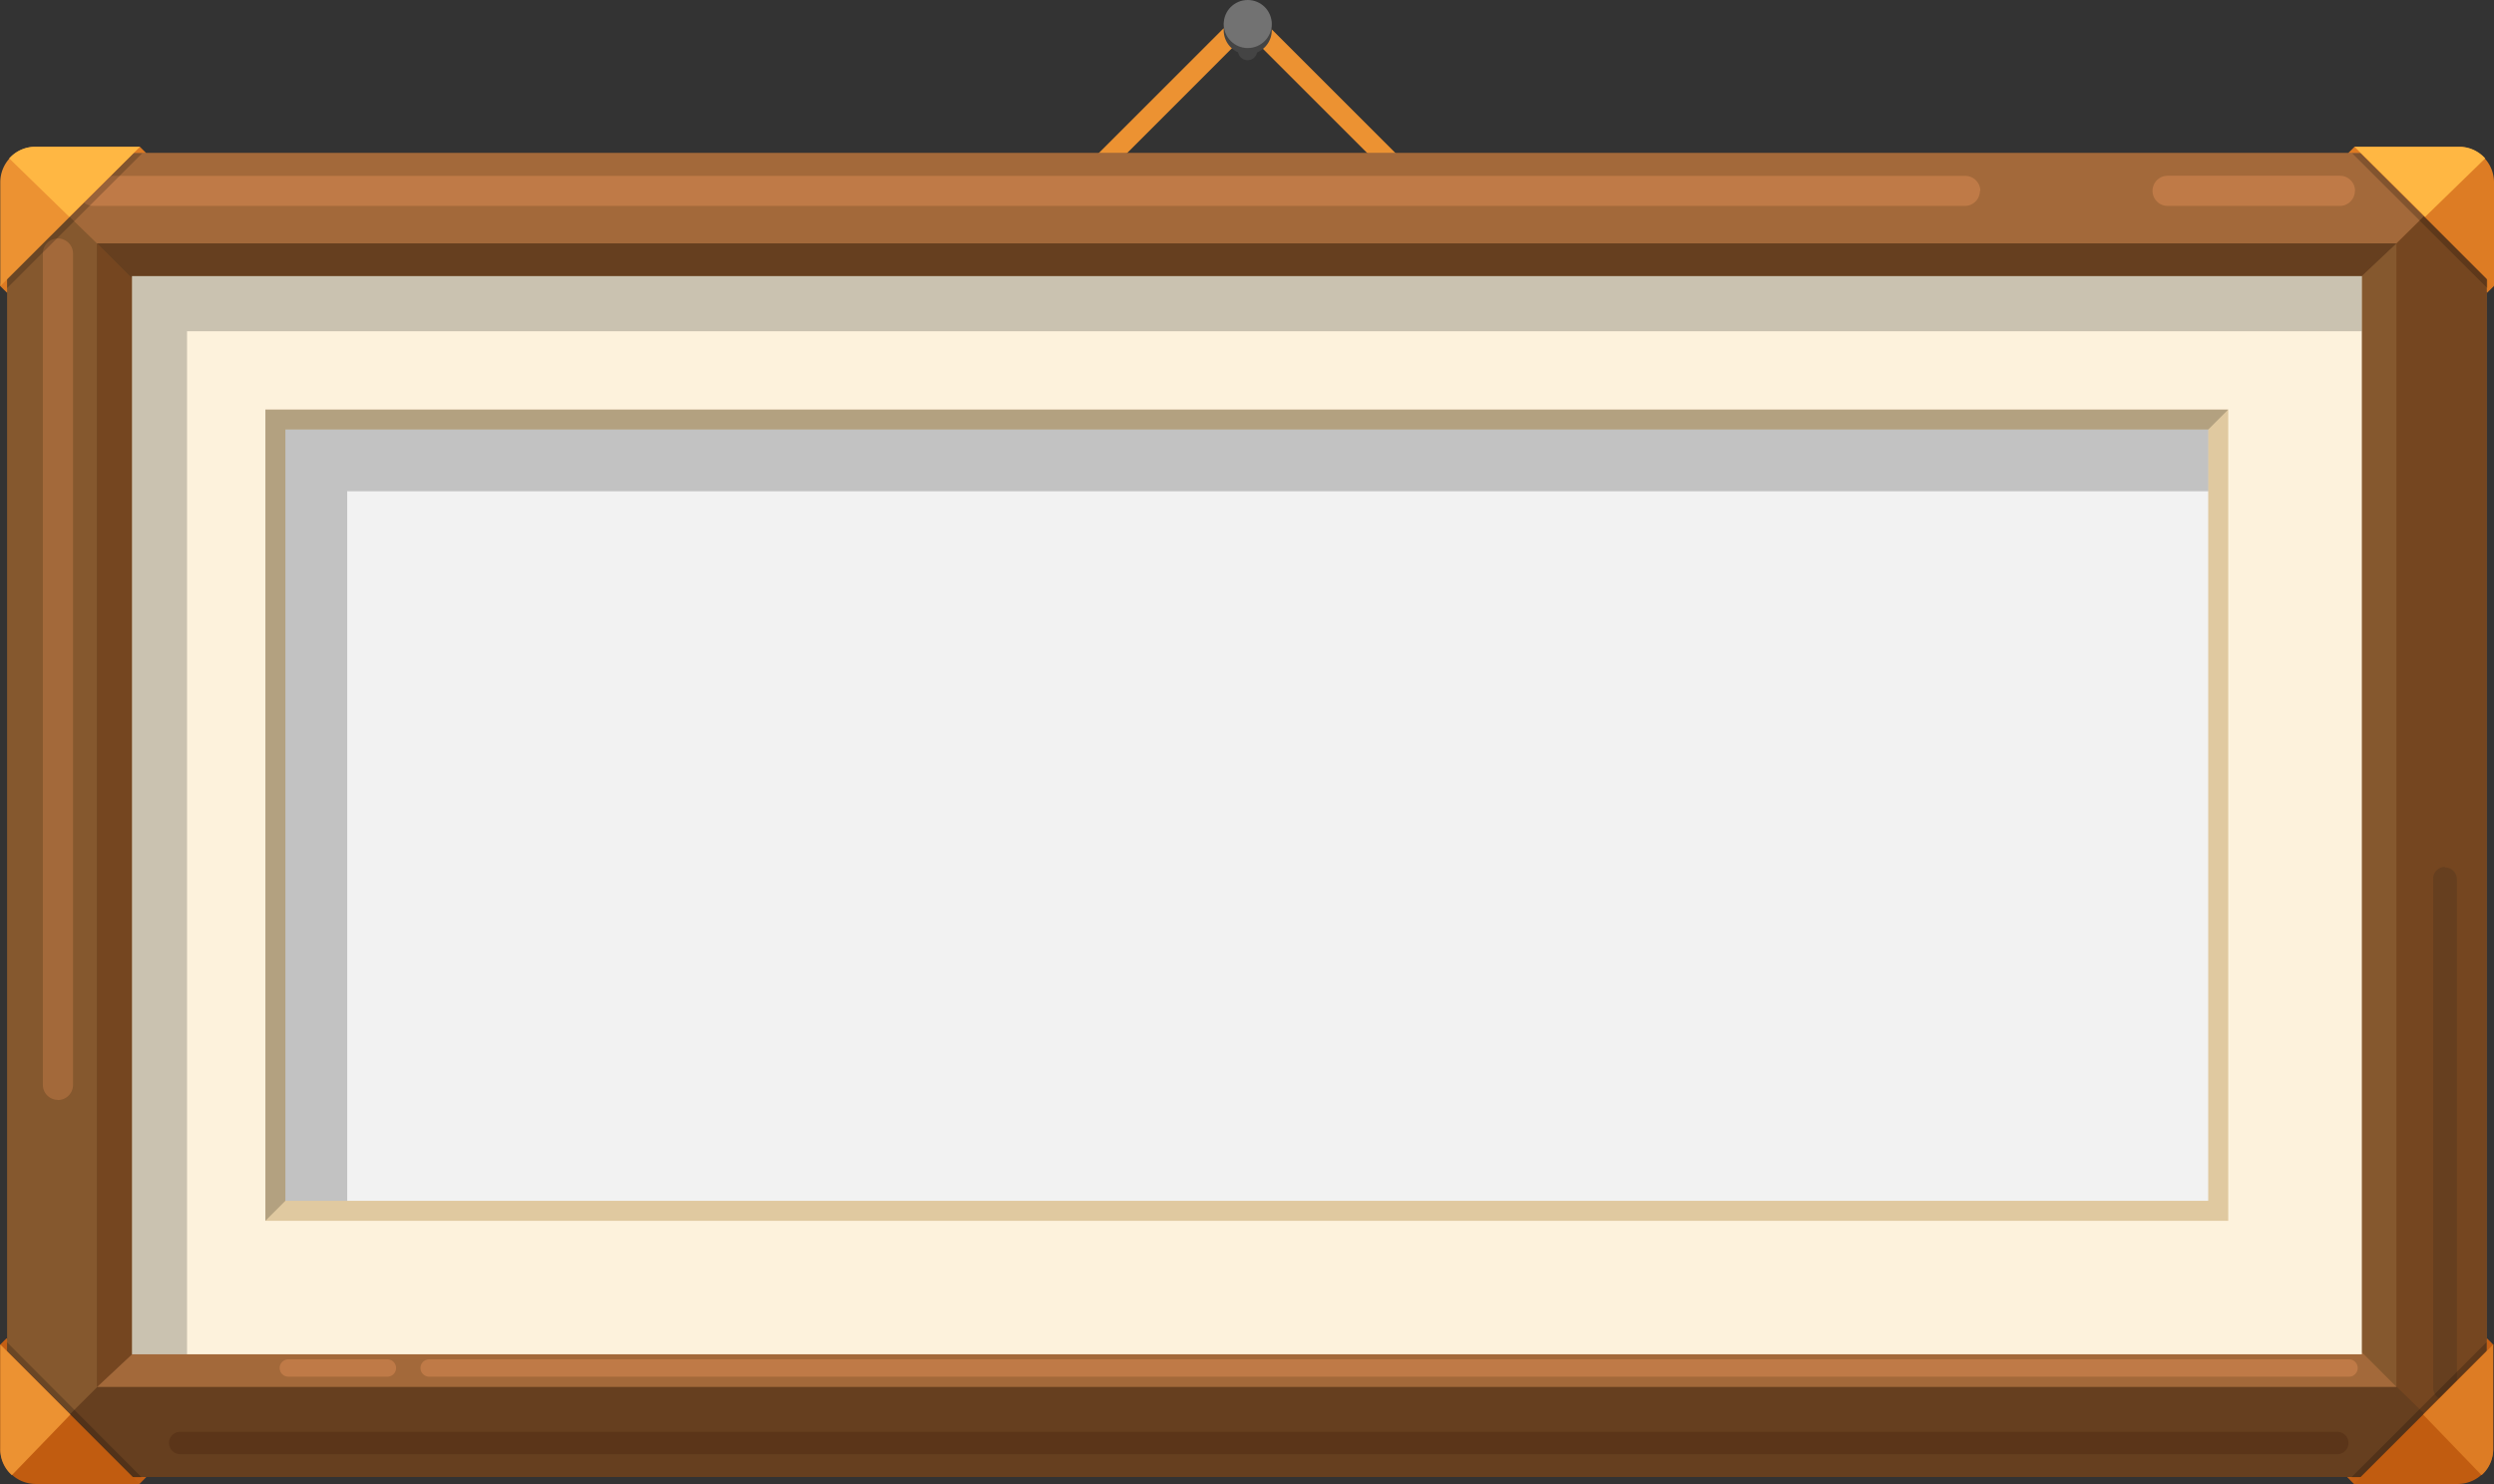 <svg xmlns="http://www.w3.org/2000/svg" viewBox="-0.021 0 186.831 111.2"><rect x="-0.021" y="0" width="186.831" height="111.2" fill="#333333" stroke="none"/><title>Depositphotos_122856508_04</title><g data-name="Layer 2"><path d="M120.14 27.09L95.35 2.3a2.75 2.75 0 0 0-3.89 0L66.67 27.09a2.75 2.75 0 0 0 0 3.89l24.78 24.8a2.75 2.75 0 0 0 3.89 0L120.14 31a2.75 2.75 0 0 0 0-3.91zm-1.06 2.83l-24.79 24.8a1.25 1.25 0 0 1-1.77 0L67.73 29.93a1.25 1.25 0 0 1 0-1.77l24.79-24.8a1.25 1.25 0 0 1 1.77 0l24.79 24.79a1.25 1.25 0 0 1 0 1.77z" fill="#ec9232"/><path d="M94.16 3.79a.72.72 0 0 1-.72.72.72.72 0 0 1-.72-.72v-3a.72.72 0 0 1 .72-.72.72.72 0 0 1 .72.72z" fill="#444"/><path d="M95.25 2.27a1.8 1.8 0 1 1-3.6 0v-.53a1.76 1.76 0 0 1 1.8-1.27 1.69 1.69 0 0 1 1.8 1.19v.61z" fill="#444"/><circle cx="93.45" cy="1.8" r="1.8" fill="#727272"/><path d="M175.89 11.47l.47-.47c1.47 0 10.44 9 10.44 10.44l-.51.5z" fill="#dd7a22"/><path d="M186.28 100.28l.47.47c0 1.47-9 10.44-10.44 10.44l-.5-.51z" fill="#c45f14"/><path d="M10.93 11.47l-.47-.47C9 11 0 20 0 21.44l.51.5z" fill="#dd7a22"/><path d="M.47 100.28l-.47.47c0 1.47 9 10.44 10.44 10.44l.5-.51z" fill="#c45f14"/><rect x=".51" y="11.49" width="185.75" height="99.19" rx="2.53" ry="2.53" fill="#85582e"/><path d="M185.55 12.28S1.29 110 1.25 109.94a2.52 2.52 0 0 0 1.79.74h180.69a2.53 2.53 0 0 0 2.53-2.53V14a2.52 2.52 0 0 0-.71-1.72z" fill="#754620"/><path d="M50.38 60.87C65.14 46.11 162.44 33 179.5 18.24c0 0 4.6-4.53 6-6a2.52 2.52 0 0 0-1.82-.78H3a2.45 2.45 0 0 0-1.87.83l6.09 5.93z" fill="#a3693a"/><path d="M50.12 61.3c-16.2 16.2-32.67 32.44-48.87 48.64a2.23 2.23 0 0 0 1.7.74h181a2.48 2.48 0 0 0 1.67-.82l-6.09-5.93z" fill="#663f1f"/><path fill="#85582e" d="M7.26 18.24H179.5v85.68H7.26z"/><path fill="#663f1f" d="M7.26 103.92V18.24H179.5l-2.6 2.45L7.26 103.92z"/><path fill="#754620" d="M7.26 103.92V18.24L50.1 61.08l-40.23 40.4-2.61 2.44z"/><path fill="#a3693a" d="M7.26 103.92l2.61-2.44 40.23-40.4L175.28 99.7l4.22 4.22H7.26z"/><path fill="#fdf2dc" d="M9.87 20.69h167.04v80.79H9.87z"/><path fill="#e0c9a0" d="M19.86 30.69H166.9v60.79H19.86z"/><path d="M19.86 91.48V30.69H166.9l-1.5 1.5L21.36 89.98l-1.5 1.5z" opacity=".2"/><path fill="#f2f2f2" d="M21.36 32.19H165.4v57.79H21.36z"/><path d="M148.3 14.3a1.13 1.13 0 0 1-1.13 1.13H7a1.13 1.13 0 0 1-1.15-1.13A1.13 1.13 0 0 1 7 13.18h140.2a1.13 1.13 0 0 1 1.13 1.13z" fill="#bf7a47"/><path d="M176.39 14.3a1.13 1.13 0 0 1-1.13 1.13h-12.9a1.13 1.13 0 0 1-1.13-1.13 1.13 1.13 0 0 1 1.13-1.13h12.91a1.13 1.13 0 0 1 1.13 1.13z" fill="#bf7a47"/><path d="M31.48 102.51a.65.65 0 0 1 .65-.65h143.82a.65.65 0 0 1 .65.65.65.65 0 0 1-.65.65H32.13a.65.65 0 0 1-.65-.65z" fill="#bf7a47"/><path d="M12.64 108.13a.84.84 0 0 1 .84-.84h161.59a.84.84 0 0 1 .84.84.84.84 0 0 1-.84.84H13.48a.84.84 0 0 1-.84-.84z" fill="#5b3519"/><path d="M183.14 65a.89.89 0 0 1 .89.89V104a.89.89 0 0 1-.89.89.89.89 0 0 1-.89-.89V65.85a.89.89 0 0 1 .89-.89z" fill="#663f1f"/><path d="M20.93 102.51a.65.65 0 0 1 .65-.65H29a.65.65 0 0 1 .65.65.65.65 0 0 1-.65.65h-7.42a.65.65 0 0 1-.65-.65z" fill="#bf7a47"/><path d="M4.32 82.42a1.13 1.13 0 0 1-1.13-1.12V19a1.13 1.13 0 0 1 1.13-1.13A1.13 1.13 0 0 1 5.45 19v62.3a1.13 1.13 0 0 1-1.13 1.13z" fill="#a3693a"/><path d="M.51 14v7.59l10.12-10.1H3A2.53 2.53 0 0 0 .51 14z" opacity=".2"/><path d="M10.46 11H2.67A2.66 2.66 0 0 0 0 13.65v7.79z" fill="#ec9232"/><path d="M10.46 11H2.67a2.57 2.57 0 0 0-2 .87l4.5 4.38z" fill="#ffb743"/><path d="M3 110.7h7.59L.5 100.58v7.59A2.53 2.53 0 0 0 3 110.7z" opacity=".2"/><path d="M0 100.75v7.79a2.66 2.66 0 0 0 2.66 2.66h7.79z" fill="#c15c10"/><path d="M0 100.75v7.79a2.57 2.57 0 0 0 .87 2L5.25 106z" fill="#ec9232"/><path d="M186.31 14v7.59l-10.12-10.1h7.59a2.53 2.53 0 0 1 2.53 2.51z" opacity=".2"/><path d="M176.36 11h7.79a2.66 2.66 0 0 1 2.66 2.66v7.79z" fill="#dd7c24"/><path d="M176.36 11h7.79a2.57 2.57 0 0 1 2 .87l-4.5 4.38z" fill="#ffb743"/><path d="M183.72 110.7h-7.59l10.12-10.12v7.59a2.53 2.53 0 0 1-2.53 2.53z" opacity=".2"/><path d="M186.75 100.75v7.79a2.66 2.66 0 0 1-2.66 2.66h-7.79z" fill="#c15c10"/><path d="M186.75 100.75v7.79a2.57 2.57 0 0 1-.87 2L181.5 106z" fill="#dd7c24"/><path d="M13.99 24.82H176.9v-4.13H9.87v80.79h4.12V24.82z" opacity=".2"/><path d="M25.99 36.81H165.4v-4.62H21.36v57.79h4.63V36.81z" opacity=".2"/></g></svg>